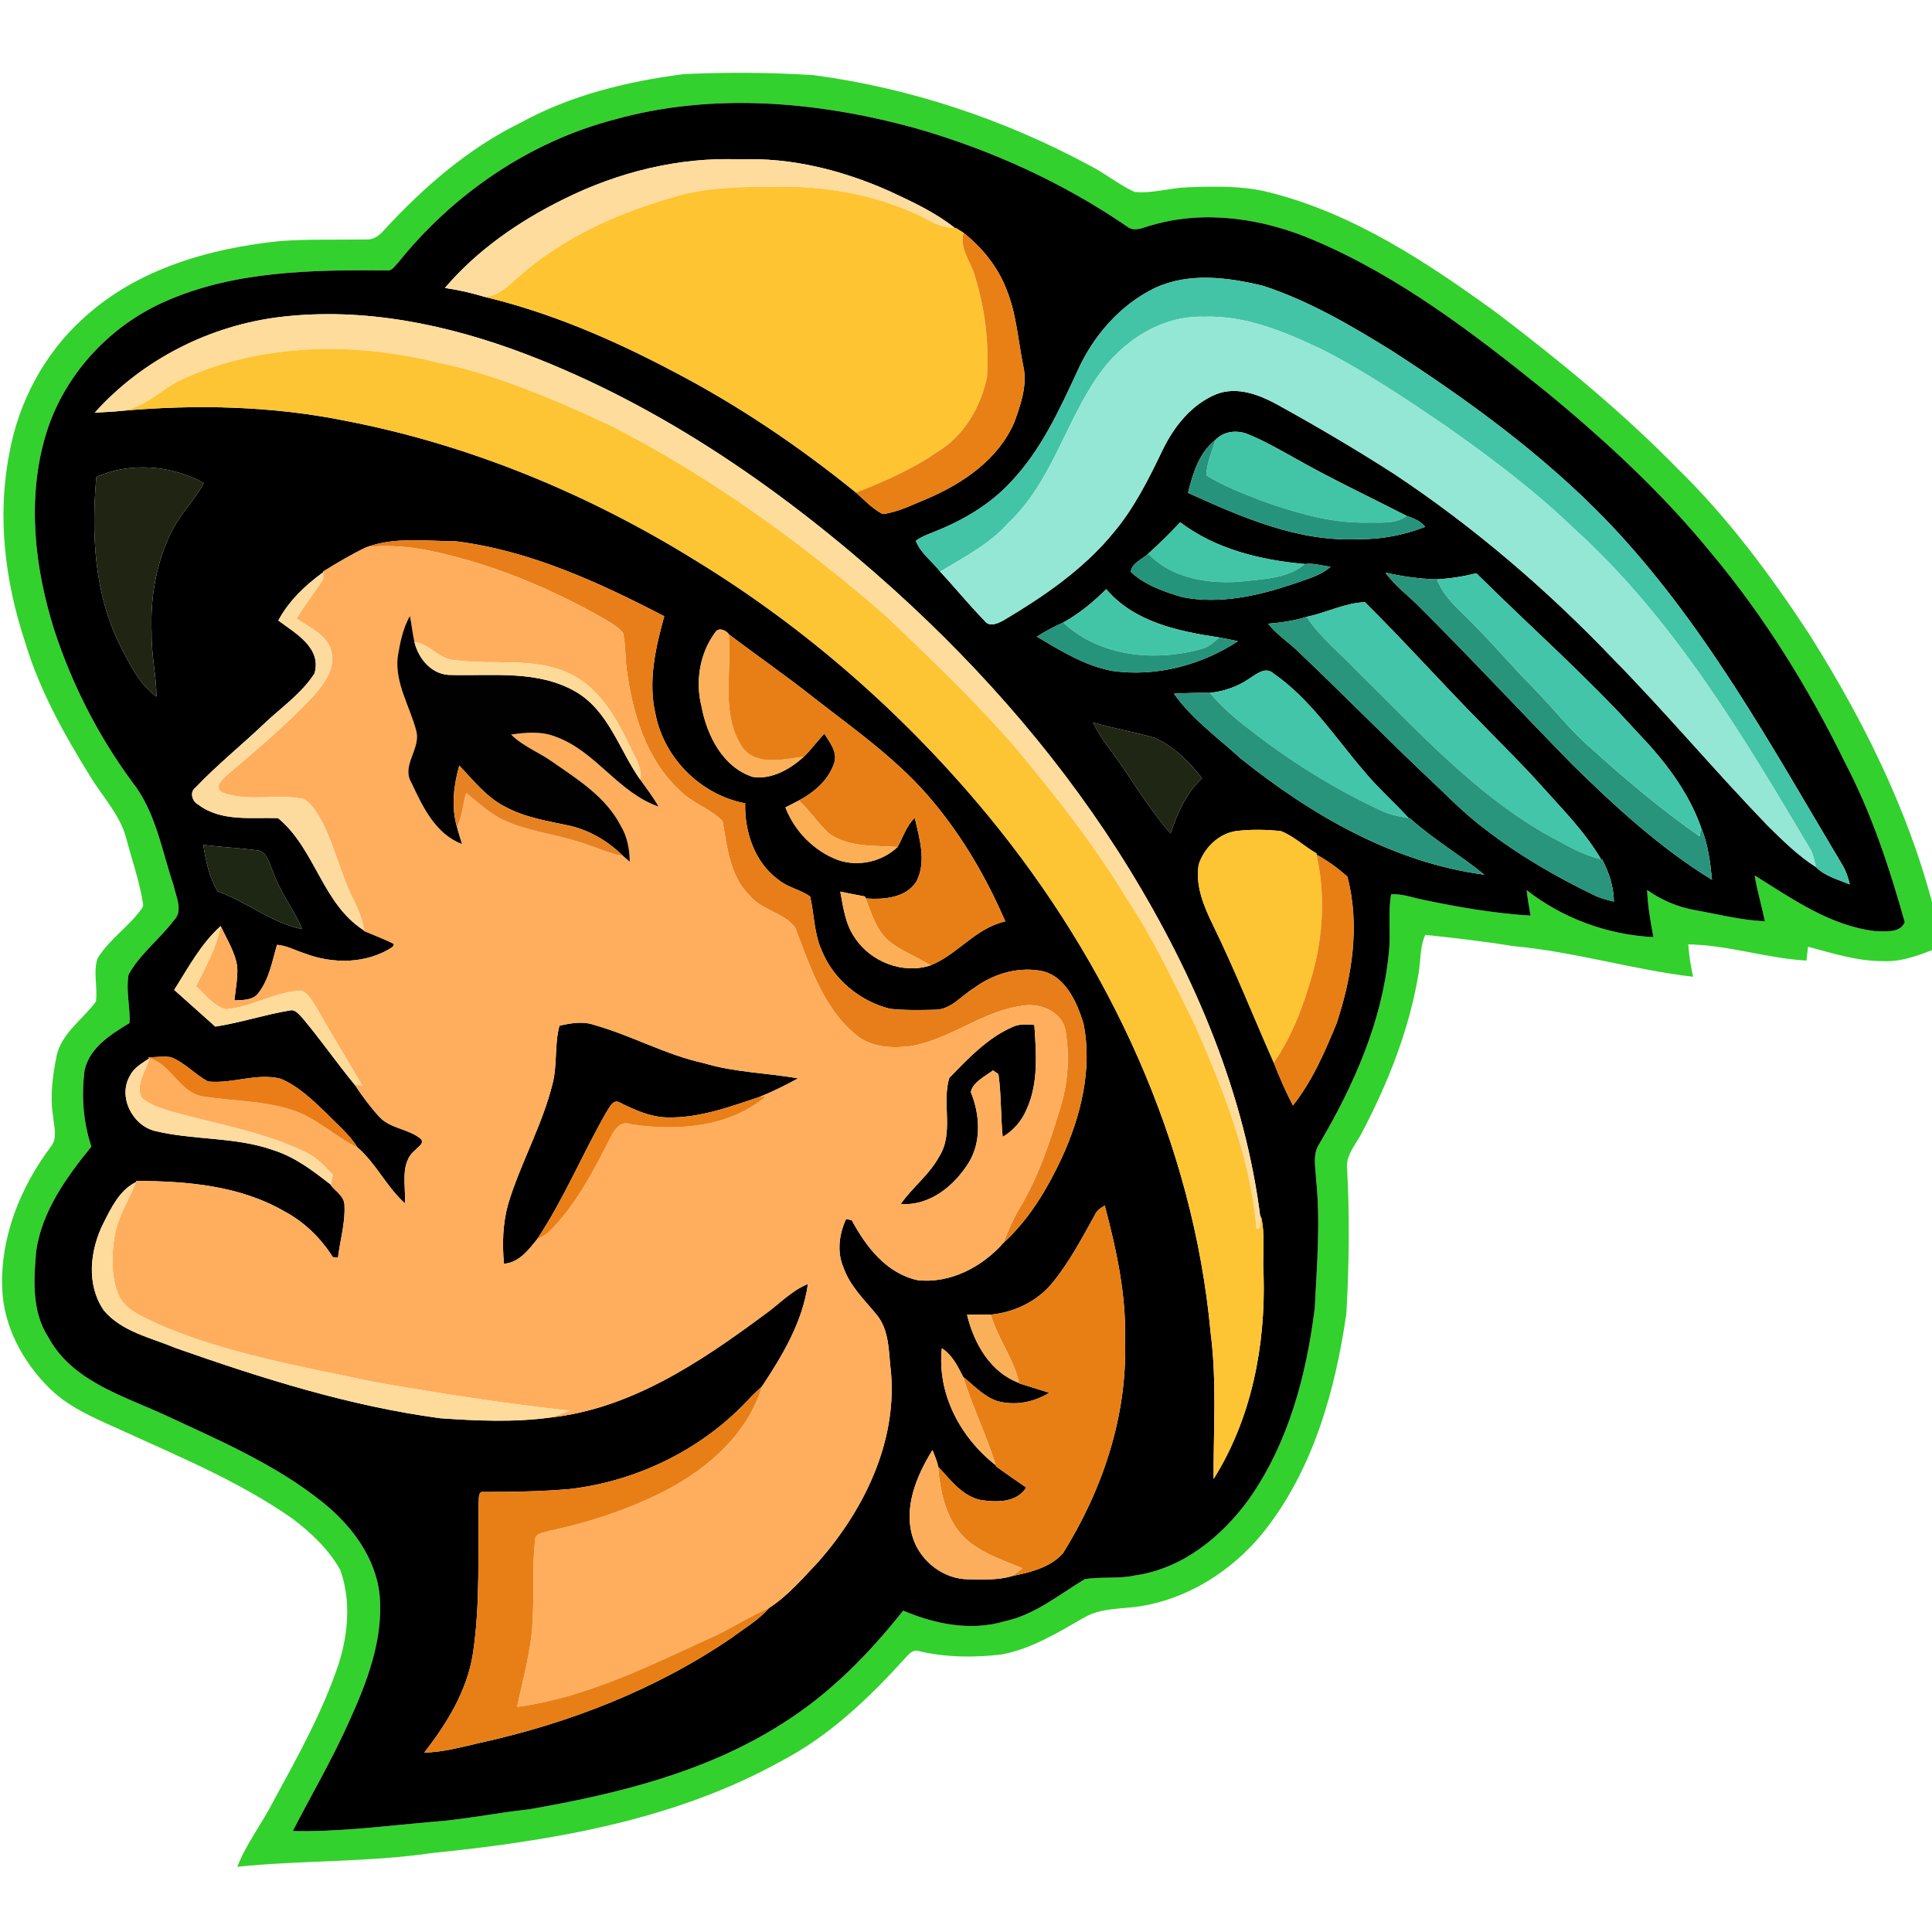 <?xml version="1.0" encoding="UTF-8" standalone="no"?>
<svg
   xmlns:dc="http://purl.org/dc/elements/1.1/"
   xmlns:cc="http://creativecommons.org/ns#"
   xmlns:rdf="http://www.w3.org/1999/02/22-rdf-syntax-ns#"
   xmlns:svg="http://www.w3.org/2000/svg"
   xmlns="http://www.w3.org/2000/svg"
   xmlns:sodipodi="http://sodipodi.sourceforge.net/DTD/sodipodi-0.dtd"
   xmlns:inkscape="http://www.inkscape.org/namespaces/inkscape"
   width="64"
   height="64"
   viewBox="0 0 48 48"
   version="1.1"
   id="svg296"
   sodipodi:docname="full.svg"
   inkscape:version="0.92.3 (2405546, 2018-03-11)">
  <defs
     id="defs300" />
  <sodipodi:namedview
     pagecolor="#ffffff"
     bordercolor="#666666"
     borderopacity="1"
     objecttolerance="10"
     gridtolerance="10"
     guidetolerance="10"
     inkscape:pageopacity="0"
     inkscape:pageshadow="2"
     inkscape:window-width="1920"
     inkscape:window-height="1017"
     id="namedview298"
     showgrid="false"
     units="px"
     inkscape:pagecheckerboard="true"
     inkscape:zoom="0.063591617"
     inkscape:cx="5223.5084"
     inkscape:cy="702.97445"
     inkscape:window-x="-8"
     inkscape:window-y="-8"
     inkscape:window-maximized="1"
     inkscape:current-layer="svg296" />
  <g
     id="#33d12dff"
     transform="matrix(0.101,0,0,0.101,-12.311,1.79)">
    <path
       d="m 250.06,12.41 c 12.31,-6.76 26.16,-10.11 40,-11.9 10.66,-0.49 21.37,-0.43 32.03,0.26 23.74,3.17 46.83,10.88 67.9,22.24 3.79,1.94 7.11,4.69 10.98,6.47 4.39,0.47 8.68,-1.01 13.05,-1.13 6.71,-0.23 13.54,-0.43 20.1,1.25 20.69,5.18 38.74,17.17 55.8,29.53 15.6,11.87 30.84,24.33 44.57,38.35 12.42,12.13 22.84,26.16 32.35,40.64 14.93,23.62 27.37,49.33 32.82,76.9 -4.69,1.81 -9.48,3.94 -14.62,3.68 -6.33,0.01 -12.37,-1.93 -18.4,-3.55 -0.09,0.85 -0.28,2.56 -0.38,3.42 -9.78,-0.56 -19.23,-3.83 -29.08,-3.99 0.19,2.68 0.61,5.34 1.2,7.97 -14.87,-1.75 -29.31,-6.19 -44.25,-7.54 -7.17,-1.18 -14.39,-1.99 -21.62,-2.77 -1.37,2.92 -1.12,6.21 -1.64,9.32 -2.26,13.81 -7.46,26.95 -13.94,39.3 -1.48,2.94 -4.16,5.62 -3.65,9.18 0.62,11.78 0.47,23.59 -0.2,35.36 -2.77,19.18 -8.27,38.74 -20.63,54.07 -7.64,9.34 -18.54,16.24 -30.58,18 -4.52,0.63 -9.38,0.36 -13.43,2.78 -6.32,3.64 -12.72,7.55 -19.98,8.98 -6.81,0.83 -13.79,0.78 -20.49,-0.79 -1.63,-0.58 -2.65,0.93 -3.61,1.93 -8.82,9.72 -18.52,18.95 -30.24,25.08 -26.26,14.62 -56.51,19.66 -86.04,22.66 -15.84,2.31 -31.92,1.73 -47.82,3.37 2.27,-5.8 6.16,-10.74 8.96,-16.27 5.95,-10.91 12.04,-21.85 15.99,-33.68 2.34,-7.4 3.05,-15.62 0.39,-23.02 -2.77,-5.03 -7.08,-9.09 -11.61,-12.55 -12.57,-8.86 -26.83,-14.84 -40.75,-21.19 -6.66,-3.09 -13.78,-5.71 -19.12,-10.94 -6.64,-6.55 -11.47,-15.42 -11.69,-24.9 -0.43,-12.48 4.53,-24.65 11.92,-34.52 1.76,-2.1 0.84,-4.96 0.62,-7.39 -0.83,-5.01 -0.14,-10.1 0.85,-15.02 1.24,-5.65 6.47,-8.94 9.67,-13.37 0.47,-3.5 -0.73,-7.19 0.38,-10.57 2.87,-4.75 7.75,-7.84 10.94,-12.35 0.66,-0.77 0.02,-1.84 -0.01,-2.7 -0.91,-4.75 -2.46,-9.34 -3.72,-14 -1.42,-6.1 -5.98,-10.71 -9.12,-15.95 -6.44,-10.4 -12.46,-21.25 -15.96,-33.03 -4.87,-14.71 -6.82,-30.69 -3.86,-45.99 2.25,-12.76 8.64,-24.86 18.33,-33.53 13.16,-12.11 31.06,-17.18 48.49,-18.95 7.01,-0.5 14.04,-0.25 21.07,-0.38 1.65,0.1 3.07,-0.88 4.12,-2.06 9.75,-10.63 20.86,-20.35 33.91,-26.71 M 273,11.69 c -20.96,5.49 -39.65,18.33 -53.16,35.16 -0.81,0.78 -1.49,2.16 -2.84,1.92 -18.32,-0.11 -37.38,0.09 -54.44,7.64 -14.16,6.2 -25.44,18.7 -29.65,33.64 -4.36,15.42 -2.47,31.92 2.27,47.02 4.36,13.41 10.82,26.13 19.18,37.49 5.83,7.33 7.29,16.83 10.22,25.47 0.56,2.75 2.47,6.24 0.08,8.64 -3.48,4.63 -8.32,8.21 -11.14,13.34 -0.71,3.95 0.43,7.93 0.24,11.9 -4.55,2.79 -9.71,5.92 -11.04,11.51 -0.86,6.31 -0.38,12.84 1.64,18.9 -6.11,7.53 -12.14,15.84 -13.57,25.68 -0.63,7.11 -1.1,14.89 2.96,21.16 5.67,10.61 17.9,14.31 28.15,18.93 13.55,6.32 27.55,12.26 39.31,21.68 7.15,5.73 13.2,13.72 14.08,23.11 0.89,10.8 -3.15,21.24 -7.54,30.9 -4.11,9.22 -9.22,17.94 -13.84,26.9 11.41,0.27 22.75,-1.26 34.11,-2.23 8.04,-0.57 15.94,-2.24 23.95,-3.1 21.66,-3.76 43.64,-9.13 62.38,-21.11 11.58,-7.24 21.27,-17.11 29.71,-27.77 7.81,3.31 16.64,5.12 24.95,2.62 7.44,-1.57 13.35,-6.55 19.7,-10.35 4.09,-0.68 8.31,-0.02 12.39,-0.93 11.58,-1.62 21.26,-9.46 27.96,-18.68 9.75,-13.78 14.2,-30.56 16.25,-47.11 0.53,-10.57 1.43,-21.18 0.32,-31.73 -0.12,-2.91 -0.94,-6.14 0.84,-8.72 8.43,-14.31 15.38,-29.96 17.03,-46.65 0.6,-4.87 -0.25,-9.83 0.59,-14.66 2.69,-0.16 5.27,0.82 7.87,1.35 8.73,1.83 17.53,3.35 26.44,3.9 -0.38,-2.09 -0.73,-4.17 -0.97,-6.27 8.85,6.95 19.98,11 31.19,11.56 -0.73,-3.83 -1.41,-7.69 -1.55,-11.59 3.52,2.5 7.56,4.2 11.82,4.96 5.69,1 11.33,2.49 17.13,2.72 -0.74,-3.77 -1.89,-7.46 -2.5,-11.26 9.19,5.71 18.51,12.34 29.53,13.68 2.43,0.02 6.26,0.59 7.39,-2.18 -3.75,-13.4 -8.15,-26.73 -14.61,-39.1 -9.01,-18.44 -19.87,-36.04 -33.06,-51.79 C 530.67,103.41 516.53,90.37 501.75,78.26 484.13,64.09 465.87,50.14 444.91,41.28 432.55,36.03 418.46,33.85 405.38,37.62 403.34,38.11 401,39.51 399.09,37.96 383.19,27.09 365.42,19.03 346.91,13.76 322.95,7.21 297.18,4.93 273,11.69 Z"
       id="path157"
       inkscape:connector-curvature="0"
       style="opacity:1;fill:#33d12d" />
  </g>
  <g
     id="#000000ff"
     transform="matrix(0.101,0,0,0.101,-12.311,1.79)">
    <path
       d="m 273,11.69 c 24.18,-6.76 49.95,-4.48 73.91,2.07 18.51,5.27 36.28,13.33 52.18,24.2 1.91,1.55 4.25,0.15 6.29,-0.34 13.08,-3.77 27.17,-1.59 39.53,3.66 20.96,8.86 39.22,22.81 56.84,36.98 14.78,12.11 28.92,25.15 41.02,39.98 13.19,15.75 24.05,33.35 33.06,51.79 6.46,12.37 10.86,25.7 14.61,39.1 -1.13,2.77 -4.96,2.2 -7.39,2.18 -11.02,-1.34 -20.34,-7.97 -29.53,-13.68 0.61,3.8 1.76,7.49 2.5,11.26 -5.8,-0.23 -11.44,-1.72 -17.13,-2.72 -4.26,-0.76 -8.3,-2.46 -11.82,-4.96 0.14,3.9 0.82,7.76 1.55,11.59 -11.21,-0.56 -22.34,-4.61 -31.19,-11.56 0.24,2.1 0.59,4.18 0.97,6.27 -8.91,-0.55 -17.71,-2.07 -26.44,-3.9 -2.6,-0.53 -5.18,-1.51 -7.87,-1.35 -0.84,4.83 0.01,9.79 -0.59,14.66 -1.65,16.69 -8.6,32.34 -17.03,46.65 -1.78,2.58 -0.96,5.81 -0.84,8.72 1.11,10.55 0.21,21.16 -0.32,31.73 -2.05,16.55 -6.5,33.33 -16.25,47.11 -6.7,9.22 -16.38,17.06 -27.96,18.68 -4.08,0.91 -8.3,0.25 -12.39,0.93 -6.35,3.8 -12.26,8.78 -19.7,10.35 -8.31,2.5 -17.14,0.69 -24.95,-2.62 -8.44,10.66 -18.13,20.53 -29.71,27.77 -18.74,11.98 -40.72,17.35 -62.38,21.11 -8.01,0.86 -15.91,2.53 -23.95,3.1 -11.36,0.97 -22.7,2.5 -34.11,2.23 4.62,-8.96 9.73,-17.68 13.84,-26.9 4.39,-9.66 8.43,-20.1 7.54,-30.9 -0.88,-9.39 -6.93,-17.38 -14.08,-23.11 -11.76,-9.42 -25.76,-15.36 -39.31,-21.68 -10.25,-4.62 -22.48,-8.32 -28.15,-18.93 -4.06,-6.27 -3.59,-14.05 -2.96,-21.16 1.43,-9.84 7.46,-18.15 13.57,-25.68 -2.02,-6.06 -2.5,-12.59 -1.64,-18.9 1.33,-5.59 6.49,-8.72 11.04,-11.51 0.19,-3.97 -0.95,-7.95 -0.24,-11.9 2.82,-5.13 7.66,-8.71 11.14,-13.34 2.39,-2.4 0.48,-5.89 -0.08,-8.64 -2.93,-8.64 -4.39,-18.14 -10.22,-25.47 -8.36,-11.36 -14.82,-24.08 -19.18,-37.49 -4.74,-15.1 -6.63,-31.6 -2.27,-47.02 4.21,-14.94 15.49,-27.44 29.65,-33.64 17.06,-7.55 36.12,-7.75 54.44,-7.64 1.35,0.24 2.03,-1.14 2.84,-1.92 C 233.35,30.02 252.04,17.18 273,11.69 M 260.49,31.3 c -10.93,5.39 -21.21,12.49 -29.16,21.81 3.33,0.48 6.61,1.23 9.84,2.21 16.18,3.87 31.57,10.53 46.25,18.28 16.01,8.33 31.04,18.49 45.04,29.85 2.09,1.87 4.06,3.99 6.58,5.29 3.89,-0.51 7.43,-2.38 11.04,-3.84 8.81,-3.77 17.45,-9.7 21.34,-18.8 1.61,-4.5 3.32,-9.3 2.11,-14.13 -1.22,-6.19 -1.65,-12.62 -4.06,-18.51 -2.11,-5.52 -5.96,-10.26 -10.56,-13.91 -0.63,-0.39 -1.26,-0.79 -1.88,-1.18 l -0.27,-0.02 c -4.79,-3.82 -10.39,-6.41 -15.91,-8.98 -11.57,-5.17 -24.17,-8.39 -36.92,-7.89 -15.04,-0.61 -30.02,3.13 -43.44,9.82 m 145.6,21.77 c -8.7,4.18 -15.39,11.94 -19.26,20.7 -4.39,9.47 -8.86,19.19 -16.1,26.87 -5.27,5.8 -12.21,9.81 -19.46,12.62 -1.41,0.58 -2.86,1.12 -4.09,2.03 1.1,3.05 4.05,5.06 5.98,7.61 3.7,3.96 7.12,8.2 10.92,12.08 1.17,1.67 3.35,0.63 4.75,-0.16 9.8,-5.82 19.41,-12.4 26.74,-21.25 5.23,-6.13 8.85,-13.39 12.31,-20.61 2.8,-5.77 7.1,-11.2 13.17,-13.71 5.1,-2 10.57,0.09 15.09,2.57 9.79,5.41 19.43,11.08 28.83,17.13 19.56,13.01 37.48,28.39 53.7,45.35 13.07,13.32 25.07,27.63 38.02,41.05 3.73,3.67 7.48,7.41 11.92,10.22 2.16,2.24 5.49,3.07 8.31,4.28 -0.4,-1.7 -0.96,-3.37 -1.87,-4.87 C 557.48,165.53 540.84,134.96 516.87,110.07 501.28,94 483.08,80.74 464.34,68.61 454.26,62.37 443.92,56.28 432.6,52.59 423.98,50.5 414.44,49.24 406.09,53.07 M 145.2,83.79 c 2.22,-0.14 4.44,-0.21 6.66,-0.45 18.35,-1.64 37.04,-1.21 55.12,2.47 30.48,5.88 59.59,17.97 85.94,34.29 27.36,16.71 51.76,38.2 72.14,62.93 29.64,36.05 50.33,80.34 54.63,127.1 1.55,11.92 0.68,23.98 0.73,35.96 9.32,-14.85 12.79,-32.73 12.3,-50.1 -0.36,-4.87 0.52,-9.84 -0.66,-14.62 l -0.07,0.88 C 428.2,251.52 415.85,222.43 399.75,196.19 384,170.52 364.13,147.53 341.81,127.36 315.03,103.23 284.87,82.17 251.01,69.3 231.94,62.08 211.38,57.82 190.97,60.23 173.55,62.3 156.93,70.71 145.2,83.79 m 275.67,6.71 c -4.04,3.11 -5.56,8.28 -6.74,13.01 13.18,5.97 27.09,12.12 41.89,11.39 5.63,0.11 11.22,-1.02 16.47,-3.03 -1.16,-1.43 -2.86,-2.11 -4.55,-2.67 -9.27,-4.77 -18.72,-9.2 -27.79,-14.36 -3.69,-2.04 -7.36,-4.18 -11.29,-5.75 -2.66,-1.11 -5.97,-0.76 -7.99,1.41 m -275.28,9.1 c -1.25,14.05 -0.54,28.99 6.02,41.79 2.27,4.48 4.62,9.2 8.78,12.25 -0.05,-5.24 -1.3,-10.39 -1.2,-15.65 -0.37,-8.79 1.15,-17.75 5.24,-25.6 2.14,-4.02 5.47,-7.26 7.59,-11.3 -7.93,-4.4 -18.12,-5.2 -26.43,-1.49 m 266.61,11.15 c -2.53,2.68 -5.12,5.29 -7.87,7.73 -1.44,1.39 -4.13,2.31 -4.26,4.49 3.5,3.29 8.25,4.88 12.78,6.22 9.15,1.76 18.48,-0.34 27.17,-3.27 3.16,-1.16 6.59,-1.93 9.18,-4.24 -2.09,-0.23 -4.22,-0.95 -6.33,-0.66 -10.84,-0.96 -21.84,-3.59 -30.67,-10.27 m -200.17,6.13 c -3.67,1.74 -7.17,3.83 -10.63,5.97 v 0.19 c -4.41,3.19 -8.45,7.03 -11.05,11.88 4.21,3.13 10.71,6.69 8.91,13.01 -3.14,4.88 -8.02,8.26 -12.2,12.19 -5.63,5.36 -11.71,10.25 -17.08,15.89 -1.51,1.12 -0.84,3.44 0.7,4.2 5.58,4.25 13.04,3.09 19.6,3.31 9.17,7.54 10.86,21.06 21.09,27.59 l 0.02,0.16 c 2.48,1.06 5.02,1.98 7.42,3.22 -0.07,0.17 -0.22,0.52 -0.29,0.69 -6.36,4.23 -14.75,4.29 -21.72,1.61 -2.25,-0.7 -4.39,-1.92 -6.76,-2.1 -1.21,4.02 -1.9,8.4 -4.54,11.8 -1.35,1.91 -3.88,1.77 -5.95,1.87 0.28,-2.74 0.85,-5.47 0.7,-8.24 -0.51,-3.64 -2.57,-6.77 -4.07,-10.04 -4.86,4.35 -7.99,10.24 -11.43,15.7 3.36,3.01 6.72,6.03 10.1,9.03 6.19,-0.96 12.15,-2.94 18.31,-3.97 1.37,-0.36 2.23,0.96 3.07,1.78 4.52,5.35 8.49,11.14 12.95,16.53 1.79,2.71 3.72,5.34 5.92,7.74 2.73,3.1 7.37,2.98 10.42,5.64 0.66,1.2 -0.81,1.79 -1.41,2.59 -3.98,3.16 -2.33,8.78 -2.62,13.15 -4.5,-4 -7.05,-9.77 -11.64,-13.71 -2.08,-3.31 -5.13,-5.8 -7.81,-8.58 -3.34,-3.18 -6.78,-6.53 -11.09,-8.34 -5.95,-1.53 -11.95,1.32 -17.91,0.66 -3.2,-1.73 -5.69,-4.62 -9.1,-5.97 -1.89,-0.28 -3.79,0.02 -5.68,0.05 l 0.4,0.19 c -1.72,1.24 -3.79,2.26 -4.76,4.26 -3.09,5.11 0.51,12.29 6.12,13.65 9.54,2.32 19.64,1.39 28.98,4.68 5.37,1.66 9.9,5.12 14.27,8.54 l -0.02,0.12 c 1.28,1.55 3.46,2.84 3.38,5.1 0.2,4.29 -1.09,8.43 -1.59,12.66 -0.31,-0.02 -0.94,-0.04 -1.26,-0.05 -2.97,-4.7 -7.04,-8.68 -11.96,-11.29 -10.96,-6.34 -23.98,-7.43 -36.38,-7.47 l -0.13,0.31 c -4.01,1.96 -6.03,6.26 -7.96,10.05 -3.32,6.61 -4.31,15.08 0.06,21.46 4.43,5.31 11.59,6.72 17.68,9.28 21.17,7.44 42.73,14.28 65.03,17.27 8.96,0.64 18.11,1.04 27.01,-0.15 19.87,-2.14 37.01,-13.63 52.67,-25.23 3.62,-2.54 6.66,-5.96 10.83,-7.64 -1.31,9.33 -6.23,17.56 -11.33,25.25 -0.88,0.76 -1.74,1.56 -2.56,2.39 -11.48,12.72 -27.79,20.85 -44.78,22.81 -6.98,0.6 -13.97,0.7 -20.97,0.71 -1.64,-0.33 -1.22,1.74 -1.36,2.67 -0.22,12.34 0.44,24.78 -1.4,37.03 -1.43,9.17 -6.37,17.23 -11.99,24.42 4.67,-0.11 9.18,-1.36 13.69,-2.4 21.98,-4.82 43.36,-13.15 61.99,-25.88 3.09,-2.33 6.56,-4.3 9.11,-7.27 4.72,-3.07 8.42,-7.44 12.27,-11.5 11.08,-12.66 19.18,-29.14 17.78,-46.33 -0.65,-4.89 -0.25,-10.48 -3.66,-14.48 -3,-3.62 -6.54,-7.01 -8.08,-11.57 -1.64,-3.82 -1,-8.17 0.68,-11.85 0.35,0.08 1.05,0.25 1.4,0.33 3.5,6.5 8.5,13.03 16.12,14.72 8.02,0.95 16.02,-3.27 21.18,-9.17 6.33,-5.74 10.77,-13.26 14.37,-20.93 4.65,-10.2 7.57,-21.8 5.33,-32.97 -1.64,-5.46 -4.71,-12.34 -11.12,-13.11 -5.65,-0.81 -11.35,1.03 -15.88,4.39 -3.04,1.83 -5.54,5.18 -9.35,5.28 -3.73,0.09 -7.47,0.17 -11.18,-0.22 -7.43,-1.82 -13.99,-7.22 -16.87,-14.36 -1.89,-4.19 -1.83,-8.87 -2.85,-13.27 -2.42,-1.73 -5.53,-2.22 -7.83,-4.15 -5.84,-4.27 -8.31,-11.77 -8.15,-18.78 -10.82,-2.03 -19.86,-10.98 -22.02,-21.77 -1.95,-8.1 -0.04,-16.46 2.12,-24.25 -16.13,-8.35 -33.04,-16.15 -51.23,-18.43 -7.32,-0.04 -15.01,-1.14 -22.03,1.45 m 250.67,6.26 c 2.38,3.33 5.75,5.72 8.57,8.64 12.69,12.64 24.88,25.78 37.41,38.57 10.58,10.4 21.65,20.56 34.34,28.35 -0.44,-4.37 -0.97,-8.82 -2.7,-12.89 -3.17,-8.98 -9.16,-16.65 -15.7,-23.44 -12.44,-13.76 -26.41,-26.01 -39.56,-39.08 -3.18,0.8 -6.41,1.31 -9.67,1.49 -4.29,-0.08 -8.52,-0.71 -12.69,-1.64 m -79.27,12.28 c -2.26,0.97 -4.41,2.18 -6.5,3.46 5.84,3.46 11.77,7.16 18.55,8.43 10.73,1.55 21.92,-1.4 30.91,-7.3 -1.52,-0.34 -3.03,-0.64 -4.55,-0.92 -10.04,-1.51 -20.92,-3.74 -27.83,-11.88 -3.17,3.17 -6.66,6.03 -10.58,8.21 m 59.85,-1.41 c -3.07,0.98 -6.26,1.43 -9.45,1.69 2.12,2.72 5.09,4.56 7.52,6.97 10.08,9.57 19.84,19.47 29.88,29.09 5.25,4.81 10.11,10.06 15.81,14.36 8.43,6.53 17.7,11.91 27.3,16.51 1.44,0.68 3,1.04 4.55,1.42 -0.06,-3.66 -1.19,-7.14 -2.88,-10.34 l -0.3,-0.08 c -3.9,-6.67 -9.38,-12.18 -14.5,-17.89 -4.53,-5.1 -9.41,-9.86 -14.15,-14.76 -9.96,-10.04 -19.37,-20.63 -29.42,-30.57 -4.91,0.16 -9.53,2.64 -14.36,3.6 m -145.45,3.84 c -3.83,5.14 -4.94,12.06 -3.37,18.23 1.33,7.14 5.25,14.93 12.6,17.31 4.66,0.71 9.23,-1.92 12.56,-4.98 1.84,-1.75 3.31,-3.83 5.05,-5.67 1.28,2.17 3.3,4.45 2.43,7.19 -1.36,4.21 -4.9,7.23 -8.69,9.26 -0.83,0.43 -2.48,1.29 -3.31,1.72 2.26,5.82 6.94,10.62 12.78,12.87 5.06,1.81 10.89,0.53 14.8,-3.15 1.35,-2.42 2.17,-5.22 4.23,-7.17 1.15,5.04 2.94,10.74 0.41,15.64 -2.6,4.12 -8.09,4.49 -12.48,4.18 l -0.18,-0.48 c -2.03,-0.38 -4.06,-0.77 -6.07,-1.19 0.74,3.87 1.22,7.98 3.55,11.3 3.87,5.94 11.83,9.09 18.65,6.84 6.7,-2.71 11.13,-9.23 18.39,-10.81 -4.54,-10.53 -10.37,-20.62 -17.75,-29.44 -8.31,-10.09 -19.12,-17.61 -29.36,-25.59 -6.81,-5.41 -13.98,-10.34 -20.9,-15.61 -0.65,-1.02 -2.6,-1.8 -3.34,-0.45 m 131.36,11.37 c -2.87,1.99 -6.24,3.12 -9.7,3.5 -2.94,-0.05 -5.88,0.03 -8.82,0.2 4.42,6.26 10.79,10.8 16.4,15.92 17.36,13.9 37.56,25.64 59.94,28.6 -5.93,-4.85 -12.61,-8.71 -18.3,-13.87 l -0.31,-0.05 c -3.64,-4.01 -7.76,-7.58 -11.19,-11.79 -7.02,-8.21 -13.08,-17.58 -22.09,-23.81 -2,-1.76 -4.2,0.23 -5.93,1.3 m -38.44,10.75 c 1.08,2.21 2.36,4.34 3.9,6.27 5.21,6.91 9.47,14.57 15.19,21.06 1.68,-4.99 3.78,-9.92 7.74,-13.55 -3.05,-4.05 -6.89,-7.73 -11.49,-9.91 -5.05,-1.54 -10.3,-2.32 -15.34,-3.87 m 26,34.97 c -0.86,5.19 1.25,10.24 3.47,14.8 5.45,11.11 9.98,22.63 15,33.93 1.39,3.59 2.94,7.12 4.71,10.54 4.78,-6.03 7.85,-13.18 10.76,-20.24 3.8,-11.52 5.79,-24.13 2.63,-36.05 -2.31,-2.08 -4.84,-3.9 -7.56,-5.4 l -0.05,-0.32 c -2.97,-1.72 -5.52,-4.21 -8.73,-5.48 -3.64,-0.4 -7.35,-0.45 -10.99,-0.02 -4.37,0.64 -7.89,4.15 -9.24,8.24 M 171.9,190.12 c 0.64,3.94 1.42,8.01 3.56,11.44 7.18,2.53 13.16,7.74 20.74,9.27 -1.95,-4.86 -5.42,-8.95 -7.06,-13.95 -1.03,-1.98 -1.43,-5.34 -4.21,-5.46 -4.33,-0.56 -8.69,-0.79 -13.03,-1.3 m 219.29,91.05 c -3.16,5.7 -6.23,11.53 -10.37,16.61 -3.72,4.58 -9.39,7.33 -15.23,7.88 -1.94,-0.03 -3.88,-0.01 -5.82,0.03 1.69,7.01 5.71,14.18 12.83,16.78 l 0.02,0.1 c 2.45,0.77 4.91,1.53 7.37,2.31 -3.76,2.36 -8.48,3.25 -12.79,2.04 -3.32,-1.12 -5.74,-3.81 -8.39,-5.96 -1.33,-2.59 -2.7,-5.43 -5.24,-7.03 -1.2,11.19 4.56,21.99 13.25,28.76 l 0.1,0.32 c 2.45,1.76 4.92,3.48 7.42,5.18 -2.4,3.84 -7.5,3.65 -11.42,3.03 -4.48,-1.08 -7.29,-5 -10.27,-8.17 -0.23,-1.43 -0.89,-2.74 -1.38,-4.08 -3.99,6.44 -7.35,14.48 -4.66,22.05 1.98,5.51 7.51,9.71 13.43,9.74 3.61,0.02 7.37,0.28 10.85,-0.81 4.42,-0.88 9.35,-2.1 12.46,-5.57 9.74,-15.59 15.89,-33.84 15.28,-52.37 0.33,-11.27 -2.13,-22.36 -4.98,-33.19 -0.99,0.6 -2,1.23 -2.46,2.35 z"
       id="path160"
       inkscape:connector-curvature="0"
       style="opacity:1;fill:#000000" />
    <path
       d="m 259.51,234.59 c 2.75,-0.62 5.65,-1.16 8.41,-0.23 9.24,2.58 17.72,7.4 27.14,9.45 7.53,2.27 15.44,2.38 23.14,3.73 -3.06,1.68 -6.19,3.25 -9.43,4.55 -7.37,2.47 -14.93,5.26 -22.81,5.06 -4.11,-0.12 -7.88,-1.8 -11.48,-3.6 -1.79,-1.15 -2.71,1.29 -3.51,2.44 -5.87,10.29 -10.42,21.31 -17,31.19 -2.11,2.63 -4.47,5.71 -8.12,5.96 -0.43,-4.89 -0.31,-9.86 1.02,-14.62 3.04,-10.14 8.44,-19.44 10.97,-29.76 1.17,-4.64 0.41,-9.53 1.67,-14.17 z"
       id="path162"
       inkscape:connector-curvature="0"
       style="opacity:1;fill:#000000" />
    <path
       d="m 370.83,234.96 c 1.71,-0.88 3.65,-0.69 5.5,-0.57 0.45,6.93 1.07,14.27 -1.9,20.77 -1.19,2.82 -3.23,5.23 -5.89,6.77 -0.52,-5.13 -0.32,-10.32 -1.05,-15.43 -0.33,-0.23 -1,-0.69 -1.34,-0.92 -1.93,1.49 -4.95,2.87 -5.45,5.32 2.22,5.48 2.67,12.06 -0.46,17.29 -3.55,5.75 -9.61,10.77 -16.77,10.26 2.84,-4.12 7.01,-7.17 9.41,-11.62 3.77,-5.83 0.6,-13.25 2.54,-19.43 4.6,-4.7 9.28,-9.74 15.41,-12.44 z"
       id="path164"
       inkscape:connector-curvature="0"
       style="opacity:1;fill:#000000" />
  </g>
  <g
     id="#fedc9eff"
     transform="matrix(0.101,0,0,0.101,-12.311,1.79)">
    <path
       d="m 260.49,31.3 c 13.42,-6.69 28.4,-10.43 43.44,-9.82 12.75,-0.5 25.35,2.72 36.92,7.89 5.52,2.57 11.12,5.16 15.91,8.98 -1.99,-0.06 -3.95,-0.56 -5.7,-1.51 -12.19,-6.61 -26.31,-9.07 -40.08,-8.58 -8.05,-0.05 -16.23,0.21 -23.96,2.69 -13.44,3.84 -26.48,9.8 -37.1,19.03 -2.62,2.2 -5.1,5.09 -8.75,5.34 -3.23,-0.98 -6.51,-1.73 -9.84,-2.21 7.95,-9.32 18.23,-16.42 29.16,-21.81 z"
       id="path167"
       inkscape:connector-curvature="0"
       style="opacity:1;fill:#fedc9e" />
  </g>
  <g
     id="#fec432ff"
     transform="matrix(0.101,0,0,0.101,-12.311,1.79)">
    <path
       d="m 287.02,30.95 c 7.73,-2.48 15.91,-2.74 23.96,-2.69 13.77,-0.49 27.89,1.97 40.08,8.58 1.75,0.95 3.71,1.45 5.7,1.51 l 0.27,0.02 c 0.62,0.39 1.25,0.79 1.88,1.18 -1.06,3.85 1.8,7.07 2.79,10.59 2.48,7.97 3.5,16.46 3,24.79 -1.48,7.39 -5.66,14.61 -12.26,18.54 -6.14,4.28 -13.04,7.26 -19.98,9.98 -14,-11.36 -29.03,-21.52 -45.04,-29.85 -14.68,-7.75 -30.07,-14.41 -46.25,-18.28 3.65,-0.25 6.13,-3.14 8.75,-5.34 10.62,-9.23 23.66,-15.19 37.1,-19.03 z"
       id="path170"
       inkscape:connector-curvature="0"
       style="opacity:1;fill:#fec432" />
  </g>
  <g
     id="#e88015ff"
     transform="matrix(0.101,0,0,0.101,-12.311,1.79)">
    <path
       d="m 358.91,39.55 c 4.6,3.65 8.45,8.39 10.56,13.91 2.41,5.89 2.84,12.32 4.06,18.51 1.21,4.83 -0.5,9.63 -2.11,14.13 -3.89,9.1 -12.53,15.03 -21.34,18.8 -3.61,1.46 -7.15,3.33 -11.04,3.84 -2.52,-1.3 -4.49,-3.42 -6.58,-5.29 6.94,-2.72 13.84,-5.7 19.98,-9.98 6.6,-3.93 10.78,-11.15 12.26,-18.54 0.5,-8.33 -0.52,-16.82 -3,-24.79 -0.99,-3.52 -3.85,-6.74 -2.79,-10.59 z"
       id="path173"
       inkscape:connector-curvature="0"
       style="opacity:1;fill:#e88015" />
  </g>
  <g
     id="#43c4a6ff"
     transform="matrix(0.101,0,0,0.101,-12.311,1.79)">
    <path
       d="m 406.09,53.07 c 8.35,-3.83 17.89,-2.57 26.51,-0.48 11.32,3.69 21.66,9.78 31.74,16.02 18.74,12.13 36.94,25.39 52.53,41.46 23.97,24.89 40.61,55.46 58.18,84.91 0.91,1.5 1.47,3.17 1.87,4.87 -2.82,-1.21 -6.15,-2.04 -8.31,-4.28 -0.35,-1.38 -0.61,-2.81 -1.23,-4.1 -16.76,-28.24 -33.84,-57.09 -58.45,-79.32 -9.77,-9.4 -20.66,-17.54 -31.73,-25.32 -9.79,-6.65 -19.66,-13.27 -30.22,-18.65 -9.09,-4.29 -18.74,-8.38 -29,-7.99 -10.58,-0.31 -20.27,6.17 -26.07,14.67 -8.04,11.58 -11.46,26.17 -21.98,36.06 -4.63,5.24 -10.9,8.4 -16.77,11.98 -1.93,-2.55 -4.88,-4.56 -5.98,-7.61 1.23,-0.91 2.68,-1.45 4.09,-2.03 7.25,-2.81 14.19,-6.82 19.46,-12.62 7.24,-7.68 11.71,-17.4 16.1,-26.87 3.87,-8.76 10.56,-16.52 19.26,-20.7 z"
       id="path176"
       inkscape:connector-curvature="0"
       style="opacity:1;fill:#43c4a6" />
  </g>
  <g
     id="#fedc9cff"
     transform="matrix(0.101,0,0,0.101,-12.311,1.79)">
    <path
       d="m 145.2,83.79 c 11.73,-13.08 28.35,-21.49 45.77,-23.56 20.41,-2.41 40.97,1.85 60.04,9.07 33.86,12.87 64.02,33.93 90.8,58.06 22.32,20.17 42.19,43.16 57.94,68.83 16.1,26.24 28.45,55.33 32.24,86.06 -0.12,0.57 0.07,3 -1.05,2.17 -1.5,-17.57 -8.14,-34.11 -15.18,-50.1 C 410.64,223.93 405.72,213.4 399.3,203.72 391.15,190.21 381.37,177.79 371.26,165.7 361.5,154.49 350.71,144.25 339.99,133.97 319.19,115.89 296.71,99.53 272.1,86.98 258.35,80.61 244.33,74.5 229.41,71.44 c -20.64,-5.1 -43.17,-4.76 -62.73,4.15 -5.07,2.36 -9.05,7 -14.82,7.75 -2.22,0.24 -4.44,0.31 -6.66,0.45 z"
       id="path179"
       inkscape:connector-curvature="0"
       style="opacity:1;fill:#fedc9c" />
  </g>
  <g
     id="#93e7d4ff"
     transform="matrix(0.101,0,0,0.101,-12.311,1.79)">
    <path
       d="m 391.91,74.86 c 5.8,-8.5 15.49,-14.98 26.07,-14.67 10.26,-0.39 19.91,3.7 29,7.99 10.56,5.38 20.43,12 30.22,18.65 11.07,7.78 21.96,15.92 31.73,25.32 24.61,22.23 41.69,51.08 58.45,79.32 0.62,1.29 0.88,2.72 1.23,4.1 -4.44,-2.81 -8.19,-6.55 -11.92,-10.22 -12.95,-13.42 -24.95,-27.73 -38.02,-41.05 -16.22,-16.96 -34.14,-32.34 -53.7,-45.35 -9.4,-6.05 -19.04,-11.72 -28.83,-17.13 -4.52,-2.48 -9.99,-4.57 -15.09,-2.57 -6.07,2.51 -10.37,7.94 -13.17,13.71 -3.46,7.22 -7.08,14.48 -12.31,20.61 -7.33,8.85 -16.94,15.43 -26.74,21.25 -1.4,0.79 -3.58,1.83 -4.75,0.16 -3.8,-3.88 -7.22,-8.12 -10.92,-12.08 5.87,-3.58 12.14,-6.74 16.77,-11.98 10.52,-9.89 13.94,-24.48 21.98,-36.06 z"
       id="path182"
       inkscape:connector-curvature="0"
       style="opacity:1;fill:#93e7d4" />
  </g>
  <g
     id="#fdc434ff"
     transform="matrix(0.101,0,0,0.101,-12.311,1.79)">
    <path
       d="m 166.68,75.59 c 19.56,-8.91 42.09,-9.25 62.73,-4.15 14.92,3.06 28.94,9.17 42.69,15.54 24.61,12.55 47.09,28.91 67.89,46.99 10.72,10.28 21.51,20.52 31.27,31.73 10.11,12.09 19.89,24.51 28.04,38.02 6.42,9.68 11.34,20.21 16.46,30.6 7.04,15.99 13.68,32.53 15.18,50.1 1.12,0.83 0.93,-1.6 1.05,-2.17 l 0.07,-0.88 c 1.18,4.78 0.3,9.75 0.66,14.62 0.49,17.37 -2.98,35.25 -12.3,50.1 -0.05,-11.98 0.82,-24.04 -0.73,-35.96 -4.3,-46.76 -24.99,-91.05 -54.63,-127.1 C 344.68,158.3 320.28,136.81 292.92,120.1 266.57,103.78 237.46,91.69 206.98,85.81 188.9,82.13 170.21,81.7 151.86,83.34 c 5.77,-0.75 9.75,-5.39 14.82,-7.75 z"
       id="path185"
       inkscape:connector-curvature="0"
       style="opacity:1;fill:#fdc434" />
  </g>
  <g
     id="#42c5a7ff"
     transform="matrix(0.101,0,0,0.101,-12.311,1.79)">
    <path
       d="m 420.87,90.5 c 2.02,-2.17 5.33,-2.52 7.99,-1.41 3.93,1.57 7.6,3.71 11.29,5.75 9.07,5.16 18.52,9.59 27.79,14.36 -2.88,2.11 -6.6,1.54 -9.94,1.63 -8.84,0.17 -17.42,-2.43 -25.67,-5.33 -4.66,-1.87 -9.46,-3.59 -13.72,-6.32 0.12,-3 1.39,-5.83 2.26,-8.68 z"
       id="path188"
       inkscape:connector-curvature="0"
       style="opacity:1;fill:#42c5a7" />
    <path
       d="m 383.43,135.42 c 3.92,-2.18 7.41,-5.04 10.58,-8.21 6.91,8.14 17.79,10.37 27.83,11.88 -1.25,0.98 -2.38,2.23 -3.95,2.69 -11.57,3.38 -25.34,2.16 -34.46,-6.36 z"
       id="path190"
       inkscape:connector-curvature="0"
       style="opacity:1;fill:#42c5a7" />
  </g>
  <g
     id="#26947cff"
     transform="matrix(0.101,0,0,0.101,-12.311,1.79)">
    <path
       d="m 414.13,103.51 c 1.18,-4.73 2.7,-9.9 6.74,-13.01 -0.87,2.85 -2.14,5.68 -2.26,8.68 4.26,2.73 9.06,4.45 13.72,6.32 8.25,2.9 16.83,5.5 25.67,5.33 3.34,-0.09 7.06,0.48 9.94,-1.63 1.69,0.56 3.39,1.24 4.55,2.67 -5.25,2.01 -10.84,3.14 -16.47,3.03 -14.8,0.73 -28.71,-5.42 -41.89,-11.39 z"
       id="path193"
       inkscape:connector-curvature="0"
       style="opacity:1;fill:#26947c" />
  </g>
  <g
     id="#1f2512ff"
     transform="matrix(0.101,0,0,0.101,-12.311,1.79)">
    <path
       d="m 145.59,99.6 c 8.31,-3.71 18.5,-2.91 26.43,1.49 -2.12,4.04 -5.45,7.28 -7.59,11.3 -4.09,7.85 -5.61,16.81 -5.24,25.6 -0.1,5.26 1.15,10.41 1.2,15.65 -4.16,-3.05 -6.51,-7.77 -8.78,-12.25 -6.56,-12.8 -7.27,-27.74 -6.02,-41.79 z"
       id="path196"
       inkscape:connector-curvature="0"
       style="opacity:1;fill:#1f2512" />
  </g>
  <g
     id="#41c5a6ff"
     transform="matrix(0.101,0,0,0.101,-12.311,1.79)">
    <path
       d="m 412.2,110.75 c 8.83,6.68 19.83,9.31 30.67,10.27 -4.12,3.52 -9.79,3.64 -14.91,4.24 -8.29,0.84 -17.62,-0.49 -23.63,-6.78 2.75,-2.44 5.34,-5.05 7.87,-7.73 z"
       id="path199"
       inkscape:connector-curvature="0"
       style="opacity:1;fill:#41c5a6" />
  </g>
  <g
     id="#e87e19ff"
     transform="matrix(0.101,0,0,0.101,-12.311,1.79)">
    <path
       d="m 212.03,116.88 c 7.02,-2.59 14.71,-1.49 22.03,-1.45 18.19,2.28 35.1,10.08 51.23,18.43 -2.16,7.79 -4.07,16.15 -2.12,24.25 2.16,10.79 11.2,19.74 22.02,21.77 -0.16,7.01 2.31,14.51 8.15,18.78 2.3,1.93 5.41,2.42 7.83,4.15 1.02,4.4 0.96,9.08 2.85,13.27 2.88,7.14 9.44,12.54 16.87,14.36 3.71,0.39 7.45,0.31 11.18,0.22 3.81,-0.1 6.31,-3.45 9.35,-5.28 4.53,-3.36 10.23,-5.2 15.88,-4.39 6.41,0.77 9.48,7.65 11.12,13.11 2.24,11.17 -0.68,22.77 -5.33,32.97 -3.6,7.67 -8.04,15.19 -14.37,20.93 1.14,-2.89 2.31,-5.77 3.92,-8.43 4.64,-7.72 7.52,-16.31 10.09,-24.89 1.89,-6.03 2.3,-12.5 1.29,-18.73 -0.68,-4.52 -5.76,-6.82 -9.92,-6.35 -10.08,1.01 -18.14,8.26 -28.02,9.99 -4.71,0.62 -10.04,0.4 -13.79,-2.89 -7.98,-6.64 -11.2,-16.91 -14.81,-26.24 -2.76,-3.72 -8.15,-4.24 -11.16,-7.83 -4.91,-4.86 -5.56,-11.97 -6.69,-18.4 -3.05,-3.01 -7.39,-4.34 -10.43,-7.41 -8.32,-7.62 -11.68,-18.95 -13.14,-29.79 -0.42,-3.02 -0.23,-6.11 -0.92,-9.08 -1.12,-1.33 -2.63,-2.24 -4.09,-3.14 -13.76,-7.91 -28.63,-14.06 -44.22,-17.22 -4.87,-0.87 -9.86,-1.32 -14.8,-0.71 z"
       id="path202"
       inkscape:connector-curvature="0"
       style="opacity:1;fill:#e87e19" />
  </g>
  <g
     id="#ffae5dff"
     transform="matrix(0.101,0,0,0.101,-12.311,1.79)">
    <path
       d="m 201.4,122.85 c 3.46,-2.14 6.96,-4.23 10.63,-5.97 4.94,-0.61 9.93,-0.16 14.8,0.71 15.59,3.16 30.46,9.31 44.22,17.22 1.46,0.9 2.97,1.81 4.09,3.14 0.69,2.97 0.5,6.06 0.92,9.08 1.46,10.84 4.82,22.17 13.14,29.79 3.04,3.07 7.38,4.4 10.43,7.41 1.13,6.43 1.78,13.54 6.69,18.4 3.01,3.59 8.4,4.11 11.16,7.83 3.61,9.33 6.83,19.6 14.81,26.24 3.75,3.29 9.08,3.51 13.79,2.89 9.88,-1.73 17.94,-8.98 28.02,-9.99 4.16,-0.47 9.24,1.83 9.92,6.35 1.01,6.23 0.6,12.7 -1.29,18.73 -2.57,8.58 -5.45,17.17 -10.09,24.89 -1.61,2.66 -2.78,5.54 -3.92,8.43 -5.16,5.9 -13.16,10.12 -21.18,9.17 -7.62,-1.69 -12.62,-8.22 -16.12,-14.72 -0.35,-0.08 -1.05,-0.25 -1.4,-0.33 -1.68,3.68 -2.32,8.03 -0.68,11.85 1.54,4.56 5.08,7.95 8.08,11.57 3.41,4 3.01,9.59 3.66,14.48 1.4,17.19 -6.7,33.67 -17.78,46.33 -3.85,4.06 -7.55,8.43 -12.27,11.5 -4.14,1.8 -7.96,4.19 -11.97,6.24 -16.12,7.3 -32.22,15.71 -49.99,18.07 1.56,-7.34 3.7,-14.63 3.86,-22.18 0.4,-6.22 -0.2,-12.48 0.59,-18.67 -0.17,-1.95 2.07,-1.97 3.4,-2.45 10.21,-2.13 20.2,-5.5 29.46,-10.33 10.14,-5.45 19.5,-13.84 22.92,-25.16 5.1,-7.69 10.02,-15.92 11.33,-25.25 -4.17,1.68 -7.21,5.1 -10.83,7.64 -15.66,11.6 -32.8,23.09 -52.67,25.23 1.68,-0.53 3.33,-1.12 4.99,-1.7 -16.11,-1.74 -32.14,-4.25 -48.1,-7.04 -17.88,-3.82 -36.16,-6.9 -53.05,-14.16 -3.61,-1.84 -8.06,-3.3 -9.93,-7.2 -1.86,-4.69 -1.74,-9.93 -0.9,-14.83 0.78,-4.66 3.51,-8.62 5.17,-12.98 l 0.13,-0.31 c 12.4,0.04 25.42,1.13 36.38,7.47 4.92,2.61 8.99,6.59 11.96,11.29 0.32,0.01 0.95,0.03 1.26,0.05 0.5,-4.23 1.79,-8.37 1.59,-12.66 0.08,-2.26 -2.1,-3.55 -3.38,-5.1 l 0.02,-0.12 c 0.12,-0.62 0.37,-1.85 0.49,-2.47 -1.95,-2.04 -3.91,-4.18 -6.49,-5.44 -10.38,-5.1 -21.89,-6.93 -32.94,-10.02 -2.65,-0.86 -5.52,-1.58 -7.63,-3.5 -1.48,-3.27 1.08,-6.61 1.96,-9.7 5.52,1.63 7.46,8.61 13.32,9.45 7.22,1.09 14.67,1.02 21.68,3.26 6.03,1.91 10.58,6.53 16.19,9.28 4.59,3.94 7.14,9.71 11.64,13.71 0.29,-4.37 -1.36,-9.99 2.62,-13.15 0.6,-0.8 2.07,-1.39 1.41,-2.59 -3.05,-2.66 -7.69,-2.54 -10.42,-5.64 -2.2,-2.4 -4.13,-5.03 -5.92,-7.74 0.45,0.03 1.33,0.08 1.78,0.1 -3.54,-6.19 -7.36,-12.21 -10.82,-18.44 -1.17,-1.75 -2.11,-3.99 -4.14,-4.87 -6.47,0.27 -12.2,4.12 -18.63,4.61 -3.03,-0.89 -5.01,-3.63 -7.24,-5.69 2.38,-4.77 5.03,-9.49 6.05,-14.78 1.5,3.27 3.56,6.4 4.07,10.04 0.15,2.77 -0.42,5.5 -0.7,8.24 2.07,-0.1 4.6,0.04 5.95,-1.87 2.64,-3.4 3.33,-7.78 4.54,-11.8 2.37,0.18 4.51,1.4 6.76,2.1 6.97,2.68 15.36,2.62 21.72,-1.61 0.07,-0.17 0.22,-0.52 0.29,-0.69 -2.4,-1.24 -4.94,-2.16 -7.42,-3.22 l -0.02,-0.16 c -0.31,-3.81 -2.5,-7.03 -3.89,-10.49 -2.49,-5.9 -4.01,-12.23 -7.26,-17.79 -1.04,-1.55 -2.08,-3.38 -3.91,-4.08 -6.45,-1.23 -13.33,0.81 -19.59,-1.47 -2.45,-1.16 -0.17,-3.33 1.08,-4.41 7.37,-6.3 14.82,-12.55 21.43,-19.65 2.48,-2.87 5.16,-6.56 4.2,-10.57 -0.94,-4.24 -5.36,-5.98 -8.59,-8.2 2.02,-3.34 4.41,-6.43 6.53,-9.7 0.01,-0.43 0.02,-1.29 0.03,-1.71 v -0.19 M 219.7,144 c -0.64,6.39 3.01,12.03 4.57,18 1.25,4.47 -3.78,8.58 -1.15,12.84 2.74,5.89 5.91,12.58 12.41,15.05 -0.44,-1.41 -0.91,-2.8 -1.25,-4.23 1.44,-2.56 1.37,-5.58 2.31,-8.31 3.02,2.41 5.85,5.16 9.42,6.76 5.4,2.5 11.37,3.2 17.04,4.89 4.11,1.06 7.94,3.06 12.14,3.86 0.4,0.34 1.22,1.03 1.62,1.38 -0.06,-3.09 -0.61,-6.19 -2.24,-8.85 -3.57,-6.95 -10.35,-11.25 -16.58,-15.56 -3.35,-2.45 -7.39,-3.89 -10.37,-6.86 3.67,-0.54 7.53,-0.87 11.05,0.56 9.77,3.57 15.35,13.73 25.2,17.14 -1.35,-2.35 -3,-4.51 -4.57,-6.71 0.7,-2.93 -1.34,-5.43 -2.42,-7.97 -3.31,-7.07 -7.54,-14.56 -14.9,-18.02 -8.74,-4.16 -18.65,-2.02 -27.93,-3.29 -3.99,-0.01 -6.35,-4 -10.21,-4.47 -0.48,-2.12 -0.67,-4.3 -1.12,-6.42 -1.76,3.13 -2.45,6.71 -3.02,10.21 m 39.81,90.59 c -1.26,4.64 -0.5,9.53 -1.67,14.17 -2.53,10.32 -7.93,19.62 -10.97,29.76 -1.33,4.76 -1.45,9.73 -1.02,14.62 3.65,-0.25 6.01,-3.33 8.12,-5.96 1.07,-0.63 2.22,-1.18 3.12,-2.06 6.56,-6.55 10.84,-14.91 15,-23.09 0.93,-1.88 2.48,-4.21 4.93,-3.22 11.3,1.75 24.11,0.83 33.21,-6.78 l -1.46,0.06 c 3.24,-1.3 6.37,-2.87 9.43,-4.55 -7.7,-1.35 -15.61,-1.46 -23.14,-3.73 -9.42,-2.05 -17.9,-6.87 -27.14,-9.45 -2.76,-0.93 -5.66,-0.39 -8.41,0.23 m 111.32,0.37 c -6.13,2.7 -10.81,7.74 -15.41,12.44 -1.94,6.18 1.23,13.6 -2.54,19.43 -2.4,4.45 -6.57,7.5 -9.41,11.62 7.16,0.51 13.22,-4.51 16.77,-10.26 3.13,-5.23 2.68,-11.81 0.46,-17.29 0.5,-2.45 3.52,-3.83 5.45,-5.32 0.34,0.23 1.01,0.69 1.34,0.92 0.73,5.11 0.53,10.3 1.05,15.43 2.66,-1.54 4.7,-3.95 5.89,-6.77 2.97,-6.5 2.35,-13.84 1.9,-20.77 -1.85,-0.12 -3.79,-0.31 -5.5,0.57 z"
       id="path205"
       inkscape:connector-curvature="0"
       style="opacity:1;fill:#ffae5d" />
  </g>
  <g
     id="#24947bff"
     transform="matrix(0.101,0,0,0.101,-12.311,1.79)">
    <path
       d="m 400.07,122.97 c 0.13,-2.18 2.82,-3.1 4.26,-4.49 6.01,6.29 15.34,7.62 23.63,6.78 5.12,-0.6 10.79,-0.72 14.91,-4.24 2.11,-0.29 4.24,0.43 6.33,0.66 -2.59,2.31 -6.02,3.08 -9.18,4.24 -8.69,2.93 -18.02,5.03 -27.17,3.27 -4.53,-1.34 -9.28,-2.93 -12.78,-6.22 z"
       id="path208"
       inkscape:connector-curvature="0"
       style="opacity:1;fill:#24947b" />
  </g>
  <g
     id="#29947cff"
     transform="matrix(0.101,0,0,0.101,-12.311,1.79)">
    <path
       d="m 462.7,123.14 c 4.17,0.93 8.4,1.56 12.69,1.64 1.76,4.79 6,7.82 9.32,11.45 4.86,4.85 9.27,10.12 14.11,14.98 4.97,5.02 9.26,10.69 14.66,15.29 8.41,7.67 17.18,14.98 26.52,21.51 0.08,-0.55 0.24,-1.65 0.32,-2.2 1.73,4.07 2.26,8.52 2.7,12.89 -12.69,-7.79 -23.76,-17.95 -34.34,-28.35 -12.53,-12.79 -24.72,-25.93 -37.41,-38.57 -2.82,-2.92 -6.19,-5.31 -8.57,-8.64 z"
       id="path211"
       inkscape:connector-curvature="0"
       style="opacity:1;fill:#29947c" />
  </g>
  <g
     id="#fddb9eff"
     transform="matrix(0.101,0,0,0.101,-12.311,1.79)">
    <path
       d="m 190.35,134.92 c 2.6,-4.85 6.64,-8.69 11.05,-11.88 -0.01,0.42 -0.02,1.28 -0.03,1.71 -2.12,3.27 -4.51,6.36 -6.53,9.7 3.23,2.22 7.65,3.96 8.59,8.2 0.96,4.01 -1.72,7.7 -4.2,10.57 -6.61,7.1 -14.06,13.35 -21.43,19.65 -1.25,1.08 -3.53,3.25 -1.08,4.41 6.26,2.28 13.14,0.24 19.59,1.47 1.83,0.7 2.87,2.53 3.91,4.08 3.25,5.56 4.77,11.89 7.26,17.79 1.39,3.46 3.58,6.68 3.89,10.49 -10.23,-6.53 -11.92,-20.05 -21.09,-27.59 -6.56,-0.22 -14.02,0.94 -19.6,-3.31 -1.54,-0.76 -2.21,-3.08 -0.7,-4.2 5.37,-5.64 11.45,-10.53 17.08,-15.89 4.18,-3.93 9.06,-7.31 12.2,-12.19 1.8,-6.32 -4.7,-9.88 -8.91,-13.01 z"
       id="path214"
       inkscape:connector-curvature="0"
       style="opacity:1;fill:#fddb9e" />
  </g>
  <g
     id="#42c5a8ff"
     transform="matrix(0.101,0,0,0.101,-12.311,1.79)">
    <path
       d="m 475.39,124.78 c 3.26,-0.18 6.49,-0.69 9.67,-1.49 13.15,13.07 27.12,25.32 39.56,39.08 6.54,6.79 12.53,14.46 15.7,23.44 -0.08,0.55 -0.24,1.65 -0.32,2.2 -9.34,-6.53 -18.11,-13.84 -26.52,-21.51 -5.4,-4.6 -9.69,-10.27 -14.66,-15.29 -4.84,-4.86 -9.25,-10.13 -14.11,-14.98 -3.32,-3.63 -7.56,-6.66 -9.32,-11.45 z"
       id="path217"
       inkscape:connector-curvature="0"
       style="opacity:1;fill:#42c5a8" />
    <path
       d="m 443.28,134.01 c 4.83,-0.96 9.45,-3.44 14.36,-3.6 10.05,9.94 19.46,20.53 29.42,30.57 4.74,4.9 9.62,9.66 14.15,14.76 5.12,5.71 10.6,11.22 14.5,17.89 -5.07,-1.15 -9.48,-4.02 -14.02,-6.42 -17.72,-10.28 -31.54,-25.7 -46.04,-39.88 -4.16,-4.41 -9,-8.23 -12.37,-13.32 z"
       id="path219"
       inkscape:connector-curvature="0"
       style="opacity:1;fill:#42c5a8" />
  </g>
  <g
     id="#000100ff"
     transform="matrix(0.101,0,0,0.101,-12.311,1.79)">
    <path
       d="m 219.7,144 c 0.57,-3.5 1.26,-7.08 3.02,-10.21 0.45,2.12 0.64,4.3 1.12,6.42 1.05,4.28 4.44,8.25 9.19,8.1 10.22,0.25 21.26,-1.23 30.52,4.14 8.05,4.72 10.67,14.27 15.75,21.51 1.57,2.2 3.22,4.36 4.57,6.71 -9.85,-3.41 -15.43,-13.57 -25.2,-17.14 -3.52,-1.43 -7.38,-1.1 -11.05,-0.56 2.98,2.97 7.02,4.41 10.37,6.86 6.23,4.31 13.01,8.61 16.58,15.56 1.63,2.66 2.18,5.76 2.24,8.85 -0.4,-0.35 -1.22,-1.04 -1.62,-1.38 -3.68,-3.65 -8.24,-6.36 -13.32,-7.5 -5.31,-1.12 -10.79,-1.98 -15.63,-4.59 -4.64,-2.32 -7.88,-6.49 -11.37,-10.19 -1.4,4.89 -1.98,10.12 -0.59,15.08 0.34,1.43 0.81,2.82 1.25,4.23 -6.5,-2.47 -9.67,-9.16 -12.41,-15.05 -2.63,-4.26 2.4,-8.37 1.15,-12.84 -1.56,-5.97 -5.21,-11.61 -4.57,-18 z"
       id="path222"
       inkscape:connector-curvature="0"
       style="opacity:1;fill:#000100" />
  </g>
  <g
     id="#28957cff"
     transform="matrix(0.101,0,0,0.101,-12.311,1.79)">
    <path
       d="m 433.83,135.7 c 3.19,-0.26 6.38,-0.71 9.45,-1.69 3.37,5.09 8.21,8.91 12.37,13.32 14.5,14.18 28.32,29.6 46.04,39.88 4.54,2.4 8.95,5.27 14.02,6.42 l 0.3,0.08 c 1.69,3.2 2.82,6.68 2.88,10.34 -1.55,-0.38 -3.11,-0.74 -4.55,-1.42 -9.6,-4.6 -18.87,-9.98 -27.3,-16.51 -5.7,-4.3 -10.56,-9.55 -15.81,-14.36 -10.04,-9.62 -19.8,-19.52 -29.88,-29.09 -2.43,-2.41 -5.4,-4.25 -7.52,-6.97 z"
       id="path225"
       inkscape:connector-curvature="0"
       style="opacity:1;fill:#28957c" />
  </g>
  <g
     id="#25947bff"
     transform="matrix(0.101,0,0,0.101,-12.311,1.79)">
    <path
       d="m 376.93,138.88 c 2.09,-1.28 4.24,-2.49 6.5,-3.46 9.12,8.52 22.89,9.74 34.46,6.36 1.57,-0.46 2.7,-1.71 3.95,-2.69 1.52,0.28 3.03,0.58 4.55,0.92 -8.99,5.9 -20.18,8.85 -30.91,7.3 -6.78,-1.27 -12.71,-4.97 -18.55,-8.43 z"
       id="path228"
       inkscape:connector-curvature="0"
       style="opacity:1;fill:#25947b" />
  </g>
  <g
     id="#fcb059ff"
     transform="matrix(0.101,0,0,0.101,-12.311,1.79)">
    <path
       d="m 297.83,137.85 c 0.74,-1.35 2.69,-0.57 3.34,0.45 0.86,9.29 -2.17,19.68 3.45,27.98 3.66,4.54 10.05,2.7 15,2.13 -3.33,3.06 -7.9,5.69 -12.56,4.98 -7.35,-2.38 -11.27,-10.17 -12.6,-17.31 -1.57,-6.17 -0.46,-13.09 3.37,-18.23 z"
       id="path231"
       inkscape:connector-curvature="0"
       style="opacity:1;fill:#fcb059" />
  </g>
  <g
     id="#e87f16ff"
     transform="matrix(0.101,0,0,0.101,-12.311,1.79)">
    <path
       d="m 301.17,138.3 c 6.92,5.27 14.09,10.2 20.9,15.61 10.24,7.98 21.05,15.5 29.36,25.59 7.38,8.82 13.21,18.91 17.75,29.44 -7.26,1.58 -11.69,8.1 -18.39,10.81 -3.2,-2.05 -6.84,-3.35 -9.86,-5.67 -3.38,-2.66 -4.66,-6.93 -6.09,-10.8 4.39,0.31 9.88,-0.06 12.48,-4.18 2.53,-4.9 0.74,-10.6 -0.41,-15.64 -2.06,1.95 -2.88,4.75 -4.23,7.17 -5.69,-0.42 -12.06,0.19 -16.91,-3.37 -2.69,-2.47 -4.68,-5.58 -7.36,-8.07 3.79,-2.03 7.33,-5.05 8.69,-9.26 0.87,-2.74 -1.15,-5.02 -2.43,-7.19 -1.74,1.84 -3.21,3.92 -5.05,5.67 -4.95,0.57 -11.34,2.41 -15,-2.13 -5.62,-8.3 -2.59,-18.69 -3.45,-27.98 z"
       id="path234"
       inkscape:connector-curvature="0"
       style="opacity:1;fill:#e87f16" />
    <path
       d="m 306.74,325.76 c 0.82,-0.83 1.68,-1.63 2.56,-2.39 -3.42,11.32 -12.78,19.71 -22.92,25.16 -9.26,4.83 -19.25,8.2 -29.46,10.33 -1.33,0.48 -3.57,0.5 -3.4,2.45 -0.79,6.19 -0.19,12.45 -0.59,18.67 -0.16,7.55 -2.3,14.84 -3.86,22.18 17.77,-2.36 33.87,-10.77 49.99,-18.07 4.01,-2.05 7.83,-4.44 11.97,-6.24 -2.55,2.97 -6.02,4.94 -9.11,7.27 -18.63,12.73 -40.01,21.06 -61.99,25.88 -4.51,1.04 -9.02,2.29 -13.69,2.4 5.62,-7.19 10.56,-15.25 11.99,-24.42 1.84,-12.25 1.18,-24.69 1.4,-37.03 0.14,-0.93 -0.28,-3 1.36,-2.67 7,-0.01 13.99,-0.11 20.97,-0.71 16.99,-1.96 33.3,-10.09 44.78,-22.81 z"
       id="path236"
       inkscape:connector-curvature="0"
       style="opacity:1;fill:#e87f16" />
  </g>
  <g
     id="#feda98ff"
     transform="matrix(0.101,0,0,0.101,-12.311,1.79)">
    <path
       d="m 223.84,140.21 c 3.86,0.47 6.22,4.46 10.21,4.47 9.28,1.27 19.19,-0.87 27.93,3.29 7.36,3.46 11.59,10.95 14.9,18.02 1.08,2.54 3.12,5.04 2.42,7.97 -5.08,-7.24 -7.7,-16.79 -15.75,-21.51 -9.26,-5.37 -20.3,-3.89 -30.52,-4.14 -4.75,0.15 -8.14,-3.82 -9.19,-8.1 z"
       id="path239"
       inkscape:connector-curvature="0"
       style="opacity:1;fill:#feda98" />
  </g>
  <g
     id="#42c5a9ff"
     transform="matrix(0.101,0,0,0.101,-12.311,1.79)">
    <path
       d="m 429.19,149.22 c 1.73,-1.07 3.93,-3.06 5.93,-1.3 9.01,6.23 15.07,15.6 22.09,23.81 3.43,4.21 7.55,7.78 11.19,11.79 -2.4,-0.36 -4.79,-0.89 -6.99,-1.95 -11.65,-5.42 -22.6,-12.3 -32.69,-20.27 -3.37,-2.52 -6.49,-5.38 -9.23,-8.58 3.46,-0.38 6.83,-1.51 9.7,-3.5 z"
       id="path242"
       inkscape:connector-curvature="0"
       style="opacity:1;fill:#42c5a9" />
  </g>
  <g
     id="#28947cff"
     transform="matrix(0.101,0,0,0.101,-12.311,1.79)">
    <path
       d="m 410.67,152.92 c 2.94,-0.17 5.88,-0.25 8.82,-0.2 2.74,3.2 5.86,6.06 9.23,8.58 10.09,7.97 21.04,14.85 32.69,20.27 2.2,1.06 4.59,1.59 6.99,1.95 l 0.31,0.05 c 5.69,5.16 12.37,9.02 18.3,13.87 -22.38,-2.96 -42.58,-14.7 -59.94,-28.6 -5.61,-5.12 -11.98,-9.66 -16.4,-15.92 z"
       id="path245"
       inkscape:connector-curvature="0"
       style="opacity:1;fill:#28947c" />
  </g>
  <g
     id="#1f2613ff"
     transform="matrix(0.101,0,0,0.101,-12.311,1.79)">
    <path
       d="m 390.75,159.97 c 5.04,1.55 10.29,2.33 15.34,3.87 4.6,2.18 8.44,5.86 11.49,9.91 -3.96,3.63 -6.06,8.56 -7.74,13.55 -5.72,-6.49 -9.98,-14.15 -15.19,-21.06 -1.54,-1.93 -2.82,-4.06 -3.9,-6.27 z"
       id="path248"
       inkscape:connector-curvature="0"
       style="opacity:1;fill:#1f2613" />
  </g>
  <g
     id="#e78223ff"
     transform="matrix(0.101,0,0,0.101,-12.311,1.79)">
    <path
       d="m 234.28,185.66 c -1.39,-4.96 -0.81,-10.19 0.59,-15.08 3.49,3.7 6.73,7.87 11.37,10.19 4.84,2.61 10.32,3.47 15.63,4.59 5.08,1.14 9.64,3.85 13.32,7.5 -4.2,-0.8 -8.03,-2.8 -12.14,-3.86 -5.67,-1.69 -11.64,-2.39 -17.04,-4.89 -3.57,-1.6 -6.4,-4.35 -9.42,-6.76 -0.94,2.73 -0.87,5.75 -2.31,8.31 z"
       id="path251"
       inkscape:connector-curvature="0"
       style="opacity:1;fill:#e78223" />
  </g>
  <g
     id="#fcaf54ff"
     transform="matrix(0.101,0,0,0.101,-12.311,1.79)">
    <path
       d="m 315.1,180.91 c 0.83,-0.43 2.48,-1.29 3.31,-1.72 2.68,2.49 4.67,5.6 7.36,8.07 4.85,3.56 11.22,2.95 16.91,3.37 -3.91,3.68 -9.74,4.96 -14.8,3.15 -5.84,-2.25 -10.52,-7.05 -12.78,-12.87 z"
       id="path254"
       inkscape:connector-curvature="0"
       style="opacity:1;fill:#fcaf54" />
  </g>
  <g
     id="#fdc433ff"
     transform="matrix(0.101,0,0,0.101,-12.311,1.79)">
    <path
       d="m 416.75,194.94 c 1.35,-4.09 4.87,-7.6 9.24,-8.24 3.64,-0.43 7.35,-0.38 10.99,0.02 3.21,1.27 5.76,3.76 8.73,5.48 l 0.05,0.32 c 2.13,9.71 1.65,19.79 -1.01,29.35 -2.18,7.63 -4.95,15.25 -9.53,21.8 -5.02,-11.3 -9.55,-22.82 -15,-33.93 -2.22,-4.56 -4.33,-9.61 -3.47,-14.8 z"
       id="path257"
       inkscape:connector-curvature="0"
       style="opacity:1;fill:#fdc433" />
  </g>
  <g
     id="#1e2614ff"
     transform="matrix(0.101,0,0,0.101,-12.311,1.79)">
    <path
       d="m 171.9,190.12 c 4.34,0.51 8.7,0.74 13.03,1.3 2.78,0.12 3.18,3.48 4.21,5.46 1.64,5 5.11,9.09 7.06,13.95 -7.58,-1.53 -13.56,-6.74 -20.74,-9.27 -2.14,-3.43 -2.92,-7.5 -3.56,-11.44 z"
       id="path260"
       inkscape:connector-curvature="0"
       style="opacity:1;fill:#1e2614" />
  </g>
  <g
     id="#e87f14ff"
     transform="matrix(0.101,0,0,0.101,-12.311,1.79)">
    <path
       d="m 445.76,192.52 c 2.72,1.5 5.25,3.32 7.56,5.4 3.16,11.92 1.17,24.53 -2.63,36.05 -2.91,7.06 -5.98,14.21 -10.76,20.24 -1.77,-3.42 -3.32,-6.95 -4.71,-10.54 4.58,-6.55 7.35,-14.17 9.53,-21.8 2.66,-9.56 3.14,-19.64 1.01,-29.35 z"
       id="path263"
       inkscape:connector-curvature="0"
       style="opacity:1;fill:#e87f14" />
  </g>
  <g
     id="#fcaf56ff"
     transform="matrix(0.101,0,0,0.101,-12.311,1.79)">
    <path
       d="m 328.59,201.61 c 2.01,0.42 4.04,0.81 6.07,1.19 l 0.18,0.48 c 1.43,3.87 2.71,8.14 6.09,10.8 3.02,2.32 6.66,3.62 9.86,5.67 -6.82,2.25 -14.78,-0.9 -18.65,-6.84 -2.33,-3.32 -2.81,-7.43 -3.55,-11.3 z"
       id="path266"
       inkscape:connector-curvature="0"
       style="opacity:1;fill:#fcaf56" />
  </g>
  <g
     id="#fedb98ff"
     transform="matrix(0.101,0,0,0.101,-12.311,1.79)">
    <path
       d="m 164.75,225.78 c 3.44,-5.46 6.57,-11.35 11.43,-15.7 -1.02,5.29 -3.67,10.01 -6.05,14.78 2.23,2.06 4.21,4.8 7.24,5.69 6.43,-0.49 12.16,-4.34 18.63,-4.61 2.03,0.88 2.97,3.12 4.14,4.87 3.46,6.23 7.28,12.25 10.82,18.44 -0.45,-0.02 -1.33,-0.07 -1.78,-0.1 -4.46,-5.39 -8.43,-11.18 -12.95,-16.53 -0.84,-0.82 -1.7,-2.14 -3.07,-1.78 -6.16,1.03 -12.12,3.01 -18.31,3.97 -3.38,-3 -6.74,-6.02 -10.1,-9.03 z"
       id="path269"
       inkscape:connector-curvature="0"
       style="opacity:1;fill:#fedb98" />
  </g>
  <g
     id="#ea7d18ff"
     transform="matrix(0.101,0,0,0.101,-12.311,1.79)">
    <path
       d="m 158.26,242.38 c 1.89,-0.03 3.79,-0.33 5.68,-0.05 3.41,1.35 5.9,4.24 9.1,5.97 5.96,0.66 11.96,-2.19 17.91,-0.66 4.31,1.81 7.75,5.16 11.09,8.34 2.68,2.78 5.73,5.27 7.81,8.58 -5.61,-2.75 -10.16,-7.37 -16.19,-9.28 -7.01,-2.24 -14.46,-2.17 -21.68,-3.26 -5.86,-0.84 -7.8,-7.82 -13.32,-9.45 z"
       id="path272"
       inkscape:connector-curvature="0"
       style="opacity:1;fill:#ea7d18" />
  </g>
  <g
     id="#fedb9eff"
     transform="matrix(0.101,0,0,0.101,-12.311,1.79)">
    <path
       d="m 153.9,246.83 c 0.97,-2 3.04,-3.02 4.76,-4.26 -0.88,3.09 -3.44,6.43 -1.96,9.7 2.11,1.92 4.98,2.64 7.63,3.5 11.05,3.09 22.56,4.92 32.94,10.02 2.58,1.26 4.54,3.4 6.49,5.44 -0.12,0.62 -0.37,1.85 -0.49,2.47 -4.37,-3.42 -8.9,-6.88 -14.27,-8.54 -9.34,-3.29 -19.44,-2.36 -28.98,-4.68 -5.61,-1.36 -9.21,-8.54 -6.12,-13.65 z"
       id="path275"
       inkscape:connector-curvature="0"
       style="opacity:1;fill:#fedb9e" />
  </g>
  <g
     id="#ea7f17ff"
     transform="matrix(0.101,0,0,0.101,-12.311,1.79)">
    <path
       d="m 285.96,257.15 c 7.88,0.2 15.44,-2.59 22.81,-5.06 l 1.46,-0.06 c -9.1,7.61 -21.91,8.53 -33.21,6.78 -2.45,-0.99 -4,1.34 -4.93,3.22 -4.16,8.18 -8.44,16.54 -15,23.09 -0.9,0.88 -2.05,1.43 -3.12,2.06 6.58,-9.88 11.13,-20.9 17,-31.19 0.8,-1.15 1.72,-3.59 3.51,-2.44 3.6,1.8 7.37,3.48 11.48,3.6 z"
       id="path278"
       inkscape:connector-curvature="0"
       style="opacity:1;fill:#ea7f17" />
  </g>
  <g
     id="#fedb9aff"
     transform="matrix(0.101,0,0,0.101,-12.311,1.79)">
    <path
       d="m 147.35,283.13 c 1.93,-3.79 3.95,-8.09 7.96,-10.05 -1.66,4.36 -4.39,8.32 -5.17,12.98 -0.84,4.9 -0.96,10.14 0.9,14.83 1.87,3.9 6.32,5.36 9.93,7.2 16.89,7.26 35.17,10.34 53.05,14.16 15.96,2.79 31.99,5.3 48.1,7.04 -1.66,0.58 -3.31,1.17 -4.99,1.7 -8.9,1.19 -18.05,0.79 -27.01,0.15 -22.3,-2.99 -43.86,-9.83 -65.03,-17.27 -6.09,-2.56 -13.25,-3.97 -17.68,-9.28 -4.37,-6.38 -3.38,-14.85 -0.06,-21.46 z"
       id="path281"
       inkscape:connector-curvature="0"
       style="opacity:1;fill:#fedb9a" />
  </g>
  <g
     id="#e87f15ff"
     transform="matrix(0.101,0,0,0.101,-12.311,1.79)">
    <path
       d="m 391.19,281.17 c 0.46,-1.12 1.47,-1.75 2.46,-2.35 2.85,10.83 5.31,21.92 4.98,33.19 0.61,18.53 -5.54,36.78 -15.28,52.37 -3.11,3.47 -8.04,4.69 -12.46,5.57 0.85,-0.61 1.68,-1.24 2.52,-1.87 -5.29,-2.24 -11.13,-4.02 -15.1,-8.41 -3.94,-4.58 -5.19,-10.76 -5.66,-16.62 2.98,3.17 5.79,7.09 10.27,8.17 3.92,0.62 9.02,0.81 11.42,-3.03 -2.5,-1.7 -4.97,-3.42 -7.42,-5.18 l -0.1,-0.32 c -2.27,-7.39 -5.73,-14.34 -8.01,-21.73 2.65,2.15 5.07,4.84 8.39,5.96 4.31,1.21 9.03,0.32 12.79,-2.04 -2.46,-0.78 -4.92,-1.54 -7.37,-2.31 l -0.02,-0.1 c -1.38,-5.97 -5.28,-10.94 -7.01,-16.81 5.84,-0.55 11.51,-3.3 15.23,-7.88 4.14,-5.08 7.21,-10.91 10.37,-16.61 z"
       id="path284"
       inkscape:connector-curvature="0"
       style="opacity:1;fill:#e87f15" />
  </g>
  <g
     id="#f9b058ff"
     transform="matrix(0.101,0,0,0.101,-12.311,1.79)">
    <path
       d="m 359.77,305.69 c 1.94,-0.04 3.88,-0.06 5.82,-0.03 1.73,5.87 5.63,10.84 7.01,16.81 -7.12,-2.6 -11.14,-9.77 -12.83,-16.78 z"
       id="path287"
       inkscape:connector-curvature="0"
       style="opacity:1;fill:#f9b058" />
  </g>
  <g
     id="#fcaf58ff"
     transform="matrix(0.101,0,0,0.101,-12.311,1.79)">
    <path
       d="m 353.57,313.93 c 2.54,1.6 3.91,4.44 5.24,7.03 2.28,7.39 5.74,14.34 8.01,21.73 -8.69,-6.77 -14.45,-17.57 -13.25,-28.76 z"
       id="path290"
       inkscape:connector-curvature="0"
       style="opacity:1;fill:#fcaf58" />
  </g>
  <g
     id="#fdae5dff"
     transform="matrix(0.101,0,0,0.101,-12.311,1.79)">
    <path
       d="m 346.61,361.02 c -2.69,-7.57 0.67,-15.61 4.66,-22.05 0.49,1.34 1.15,2.65 1.38,4.08 0.47,5.86 1.72,12.04 5.66,16.62 3.97,4.39 9.81,6.17 15.1,8.41 -0.84,0.63 -1.67,1.26 -2.52,1.87 -3.48,1.09 -7.24,0.83 -10.85,0.81 -5.92,-0.03 -11.45,-4.23 -13.43,-9.74 z"
       id="path293"
       inkscape:connector-curvature="0"
       style="opacity:1;fill:#fdae5d" />
  </g>
</svg>
